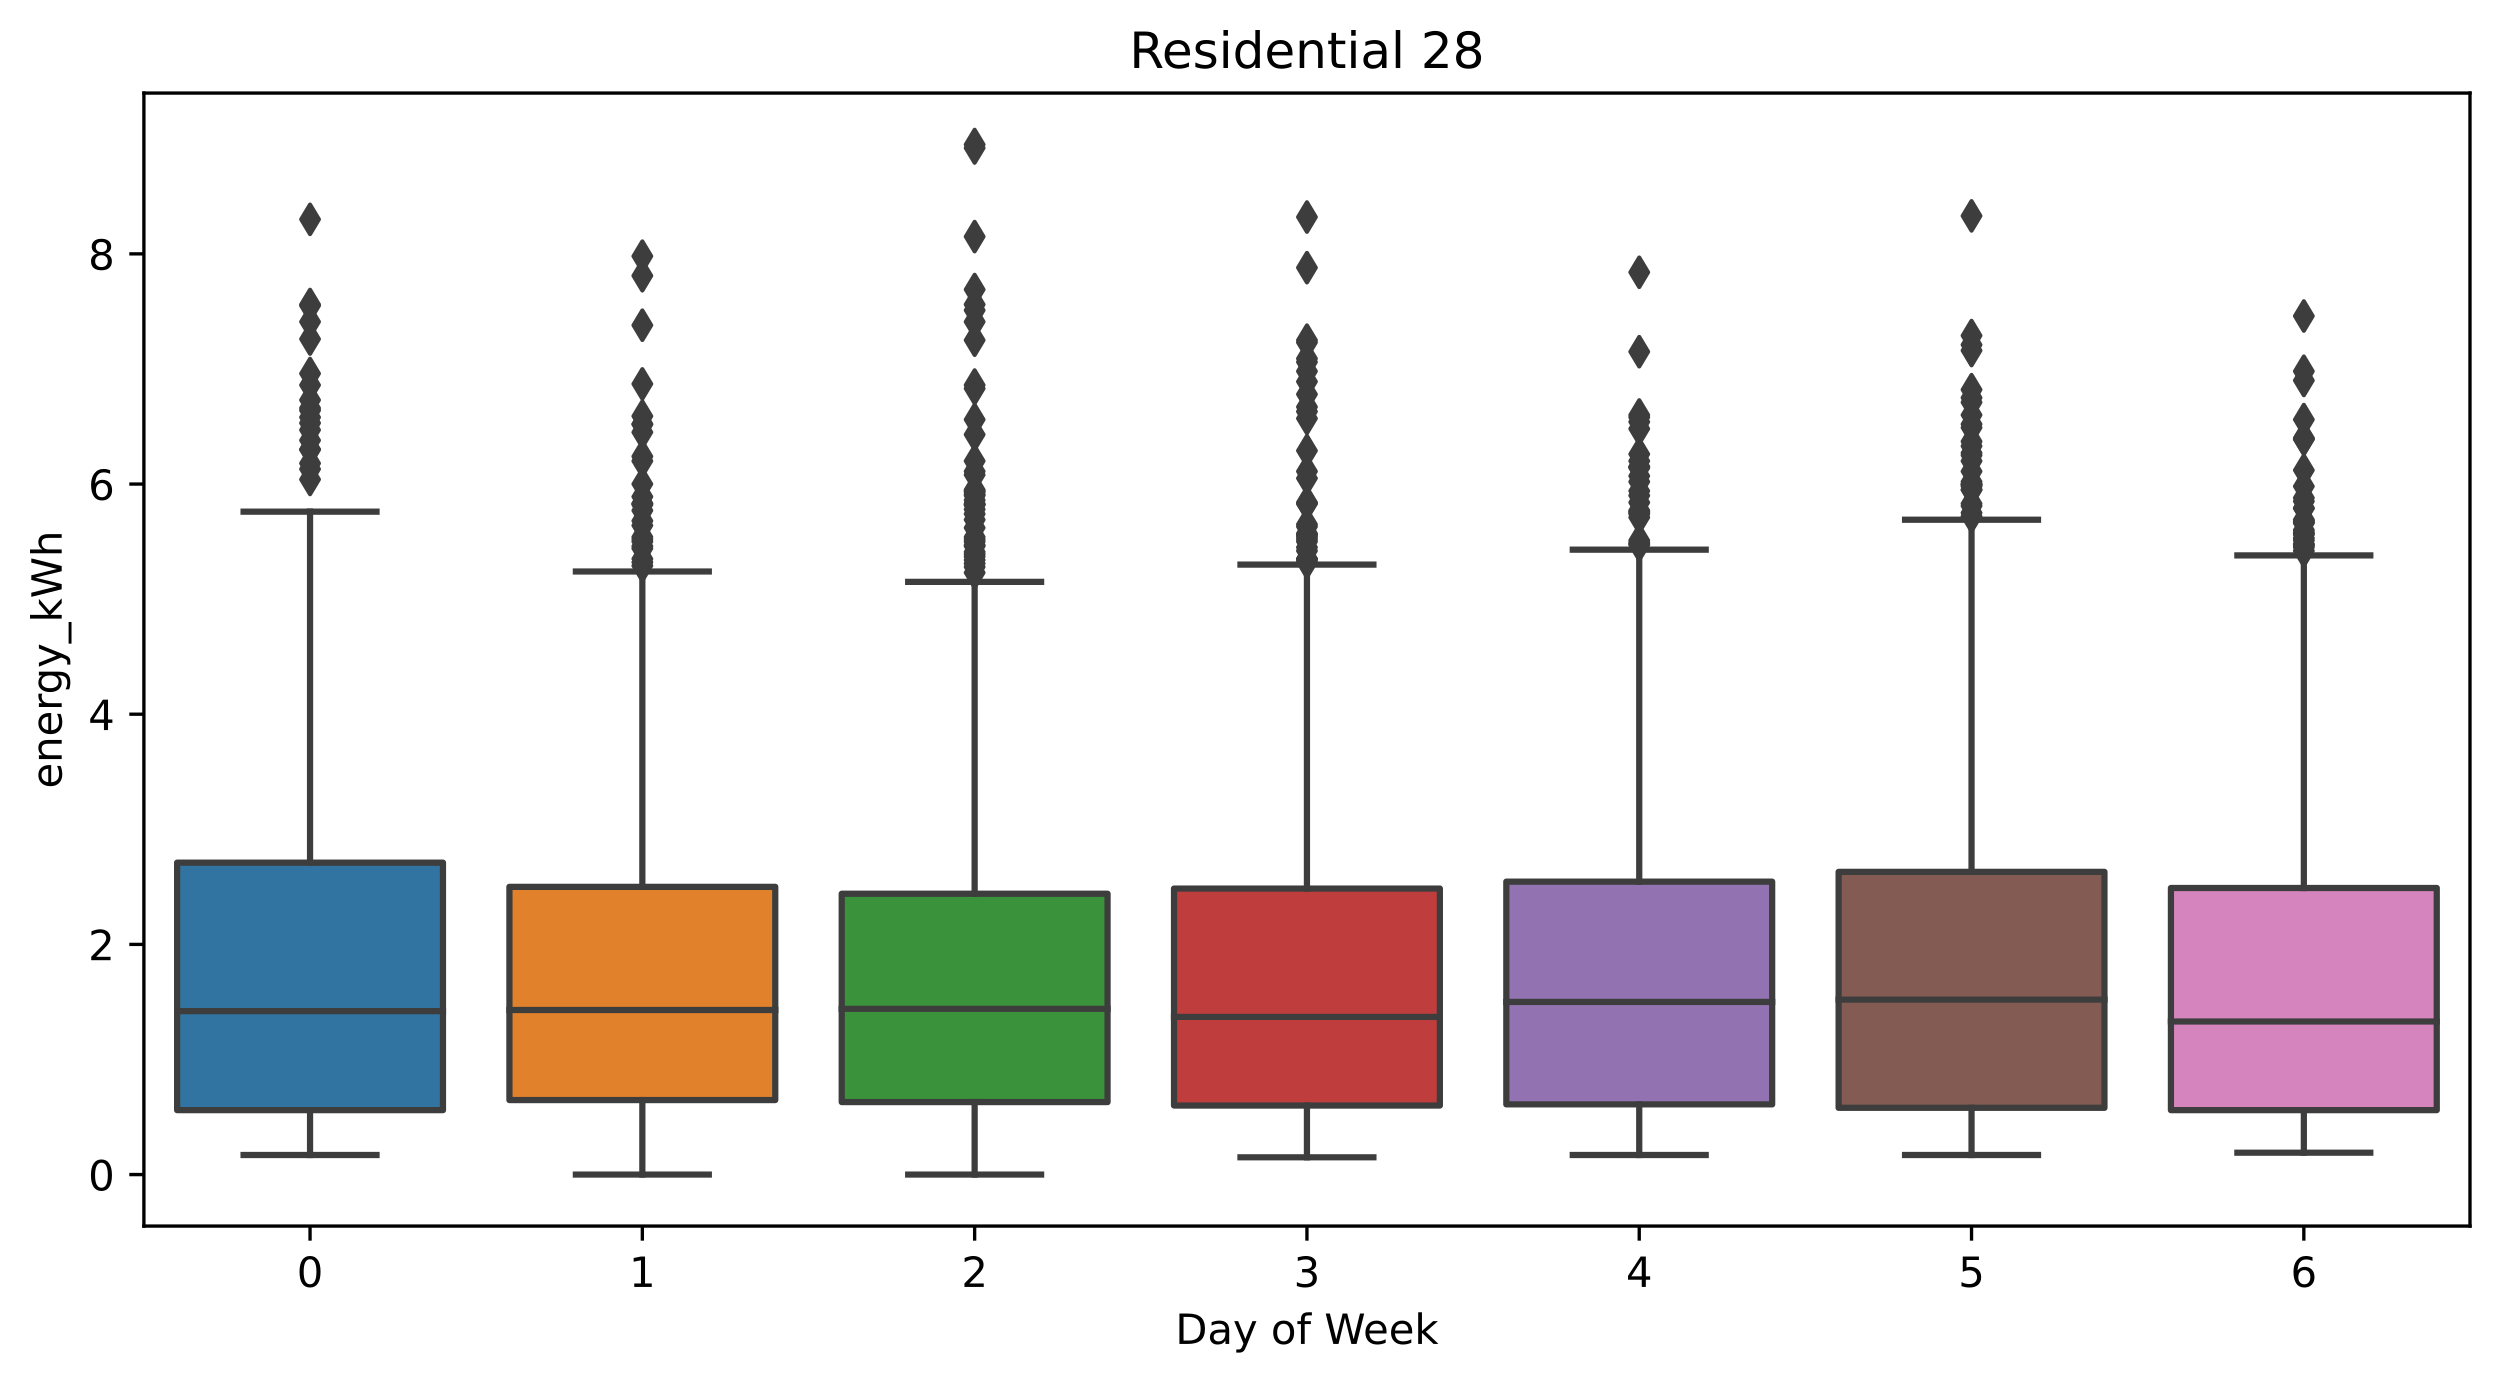 <?xml version="1.0" encoding="utf-8" standalone="no"?>
<!DOCTYPE svg PUBLIC "-//W3C//DTD SVG 1.1//EN"
  "http://www.w3.org/Graphics/SVG/1.1/DTD/svg11.dtd">
<!-- Created with matplotlib (https://matplotlib.org/) -->
<svg height="331.674pt" version="1.1" viewBox="0 0 599.719 331.674" width="599.719pt" xmlns="http://www.w3.org/2000/svg" xmlns:xlink="http://www.w3.org/1999/xlink">
 <defs>
  <style type="text/css">*{stroke-linecap:butt;stroke-linejoin:round;}</style>
 </defs>
 <g id="figure_1">
  <g id="patch_1">
   <path d="M 0 331.674 
L 599.719 331.674 
L 599.719 0 
L 0 0 
z
" style="fill:#ffffff;"/>
  </g>
  <g id="axes_1">
   <g id="patch_2">
    <path d="M 34.519 294.118 
L 592.519 294.118 
L 592.519 22.318 
L 34.519 22.318 
z
" style="fill:#ffffff;"/>
   </g>
   <g id="patch_3">
    <path clip-path="url(#pb5946a6a99)" d="M 42.49 266.303 
L 106.262 266.303 
L 106.262 206.946 
L 42.49 206.946 
L 42.49 266.303 
z
" style="fill:#3274a1;stroke:#3d3d3d;stroke-linejoin:miter;stroke-width:1.5;"/>
   </g>
   <g id="patch_4">
    <path clip-path="url(#pb5946a6a99)" d="M 122.204 263.887 
L 185.976 263.887 
L 185.976 212.744 
L 122.204 212.744 
L 122.204 263.887 
z
" style="fill:#e1812c;stroke:#3d3d3d;stroke-linejoin:miter;stroke-width:1.5;"/>
   </g>
   <g id="patch_5">
    <path clip-path="url(#pb5946a6a99)" d="M 201.919 264.371 
L 265.69 264.371 
L 265.69 214.4 
L 201.919 214.4 
L 201.919 264.371 
z
" style="fill:#3a923a;stroke:#3d3d3d;stroke-linejoin:miter;stroke-width:1.5;"/>
   </g>
   <g id="patch_6">
    <path clip-path="url(#pb5946a6a99)" d="M 281.633 265.199 
L 345.404 265.199 
L 345.404 213.158 
L 281.633 213.158 
L 281.633 265.199 
z
" style="fill:#c03d3e;stroke:#3d3d3d;stroke-linejoin:miter;stroke-width:1.5;"/>
   </g>
   <g id="patch_7">
    <path clip-path="url(#pb5946a6a99)" d="M 361.347 264.923 
L 425.119 264.923 
L 425.119 211.501 
L 361.347 211.501 
L 361.347 264.923 
z
" style="fill:#9372b2;stroke:#3d3d3d;stroke-linejoin:miter;stroke-width:1.5;"/>
   </g>
   <g id="patch_8">
    <path clip-path="url(#pb5946a6a99)" d="M 441.062 265.751 
L 504.833 265.751 
L 504.833 209.155 
L 441.062 209.155 
L 441.062 265.751 
z
" style="fill:#845b53;stroke:#3d3d3d;stroke-linejoin:miter;stroke-width:1.5;"/>
   </g>
   <g id="patch_9">
    <path clip-path="url(#pb5946a6a99)" d="M 520.776 266.303 
L 584.547 266.303 
L 584.547 213.02 
L 520.776 213.02 
L 520.776 266.303 
z
" style="fill:#d684bd;stroke:#3d3d3d;stroke-linejoin:miter;stroke-width:1.5;"/>
   </g>
   <g id="matplotlib.axis_1">
    <g id="xtick_1">
     <g id="line2d_1">
      <defs>
       <path d="M 0 0 
L 0 3.5 
" id="mb34320cb70" style="stroke:#000000;stroke-width:0.8;"/>
      </defs>
      <g>
       <use style="stroke:#000000;stroke-width:0.8;" x="74.376" xlink:href="#mb34320cb70" y="294.118"/>
      </g>
     </g>
     <g id="text_1">
      <!-- 0 -->
      <g transform="translate(71.195 308.717)scale(0.1 -0.1)">
       <defs>
        <path d="M 31.781 66.406 
Q 24.172 66.406 20.328 58.906 
Q 16.5 51.422 16.5 36.375 
Q 16.5 21.391 20.328 13.891 
Q 24.172 6.391 31.781 6.391 
Q 39.453 6.391 43.281 13.891 
Q 47.125 21.391 47.125 36.375 
Q 47.125 51.422 43.281 58.906 
Q 39.453 66.406 31.781 66.406 
z
M 31.781 74.219 
Q 44.047 74.219 50.516 64.516 
Q 56.984 54.828 56.984 36.375 
Q 56.984 17.969 50.516 8.266 
Q 44.047 -1.422 31.781 -1.422 
Q 19.531 -1.422 13.062 8.266 
Q 6.594 17.969 6.594 36.375 
Q 6.594 54.828 13.062 64.516 
Q 19.531 74.219 31.781 74.219 
z
" id="DejaVuSans-48"/>
       </defs>
       <use xlink:href="#DejaVuSans-48"/>
      </g>
     </g>
    </g>
    <g id="xtick_2">
     <g id="line2d_2">
      <g>
       <use style="stroke:#000000;stroke-width:0.8;" x="154.09" xlink:href="#mb34320cb70" y="294.118"/>
      </g>
     </g>
     <g id="text_2">
      <!-- 1 -->
      <g transform="translate(150.909 308.717)scale(0.1 -0.1)">
       <defs>
        <path d="M 12.406 8.297 
L 28.516 8.297 
L 28.516 63.922 
L 10.984 60.406 
L 10.984 69.391 
L 28.422 72.906 
L 38.281 72.906 
L 38.281 8.297 
L 54.391 8.297 
L 54.391 0 
L 12.406 0 
z
" id="DejaVuSans-49"/>
       </defs>
       <use xlink:href="#DejaVuSans-49"/>
      </g>
     </g>
    </g>
    <g id="xtick_3">
     <g id="line2d_3">
      <g>
       <use style="stroke:#000000;stroke-width:0.8;" x="233.804" xlink:href="#mb34320cb70" y="294.118"/>
      </g>
     </g>
     <g id="text_3">
      <!-- 2 -->
      <g transform="translate(230.623 308.717)scale(0.1 -0.1)">
       <defs>
        <path d="M 19.188 8.297 
L 53.609 8.297 
L 53.609 0 
L 7.328 0 
L 7.328 8.297 
Q 12.938 14.109 22.625 23.891 
Q 32.328 33.688 34.812 36.531 
Q 39.547 41.844 41.422 45.531 
Q 43.312 49.219 43.312 52.781 
Q 43.312 58.594 39.234 62.25 
Q 35.156 65.922 28.609 65.922 
Q 23.969 65.922 18.812 64.312 
Q 13.672 62.703 7.812 59.422 
L 7.812 69.391 
Q 13.766 71.781 18.938 73 
Q 24.125 74.219 28.422 74.219 
Q 39.75 74.219 46.484 68.547 
Q 53.219 62.891 53.219 53.422 
Q 53.219 48.922 51.531 44.891 
Q 49.859 40.875 45.406 35.406 
Q 44.188 33.984 37.641 27.219 
Q 31.109 20.453 19.188 8.297 
z
" id="DejaVuSans-50"/>
       </defs>
       <use xlink:href="#DejaVuSans-50"/>
      </g>
     </g>
    </g>
    <g id="xtick_4">
     <g id="line2d_4">
      <g>
       <use style="stroke:#000000;stroke-width:0.8;" x="313.519" xlink:href="#mb34320cb70" y="294.118"/>
      </g>
     </g>
     <g id="text_4">
      <!-- 3 -->
      <g transform="translate(310.337 308.717)scale(0.1 -0.1)">
       <defs>
        <path d="M 40.578 39.312 
Q 47.656 37.797 51.625 33 
Q 55.609 28.219 55.609 21.188 
Q 55.609 10.406 48.188 4.484 
Q 40.766 -1.422 27.094 -1.422 
Q 22.516 -1.422 17.656 -0.516 
Q 12.797 0.391 7.625 2.203 
L 7.625 11.719 
Q 11.719 9.328 16.594 8.109 
Q 21.484 6.891 26.812 6.891 
Q 36.078 6.891 40.938 10.547 
Q 45.797 14.203 45.797 21.188 
Q 45.797 27.641 41.281 31.266 
Q 36.766 34.906 28.719 34.906 
L 20.219 34.906 
L 20.219 43.016 
L 29.109 43.016 
Q 36.375 43.016 40.234 45.922 
Q 44.094 48.828 44.094 54.297 
Q 44.094 59.906 40.109 62.906 
Q 36.141 65.922 28.719 65.922 
Q 24.656 65.922 20.016 65.031 
Q 15.375 64.156 9.812 62.312 
L 9.812 71.094 
Q 15.438 72.656 20.344 73.438 
Q 25.25 74.219 29.594 74.219 
Q 40.828 74.219 47.359 69.109 
Q 53.906 64.016 53.906 55.328 
Q 53.906 49.266 50.438 45.094 
Q 46.969 40.922 40.578 39.312 
z
" id="DejaVuSans-51"/>
       </defs>
       <use xlink:href="#DejaVuSans-51"/>
      </g>
     </g>
    </g>
    <g id="xtick_5">
     <g id="line2d_5">
      <g>
       <use style="stroke:#000000;stroke-width:0.8;" x="393.233" xlink:href="#mb34320cb70" y="294.118"/>
      </g>
     </g>
     <g id="text_5">
      <!-- 4 -->
      <g transform="translate(390.052 308.717)scale(0.1 -0.1)">
       <defs>
        <path d="M 37.797 64.312 
L 12.891 25.391 
L 37.797 25.391 
z
M 35.203 72.906 
L 47.609 72.906 
L 47.609 25.391 
L 58.016 25.391 
L 58.016 17.188 
L 47.609 17.188 
L 47.609 0 
L 37.797 0 
L 37.797 17.188 
L 4.891 17.188 
L 4.891 26.703 
z
" id="DejaVuSans-52"/>
       </defs>
       <use xlink:href="#DejaVuSans-52"/>
      </g>
     </g>
    </g>
    <g id="xtick_6">
     <g id="line2d_6">
      <g>
       <use style="stroke:#000000;stroke-width:0.8;" x="472.947" xlink:href="#mb34320cb70" y="294.118"/>
      </g>
     </g>
     <g id="text_6">
      <!-- 5 -->
      <g transform="translate(469.766 308.717)scale(0.1 -0.1)">
       <defs>
        <path d="M 10.797 72.906 
L 49.516 72.906 
L 49.516 64.594 
L 19.828 64.594 
L 19.828 46.734 
Q 21.969 47.469 24.109 47.828 
Q 26.266 48.188 28.422 48.188 
Q 40.625 48.188 47.75 41.5 
Q 54.891 34.812 54.891 23.391 
Q 54.891 11.625 47.562 5.094 
Q 40.234 -1.422 26.906 -1.422 
Q 22.312 -1.422 17.547 -0.641 
Q 12.797 0.141 7.719 1.703 
L 7.719 11.625 
Q 12.109 9.234 16.797 8.062 
Q 21.484 6.891 26.703 6.891 
Q 35.156 6.891 40.078 11.328 
Q 45.016 15.766 45.016 23.391 
Q 45.016 31 40.078 35.438 
Q 35.156 39.891 26.703 39.891 
Q 22.75 39.891 18.812 39.016 
Q 14.891 38.141 10.797 36.281 
z
" id="DejaVuSans-53"/>
       </defs>
       <use xlink:href="#DejaVuSans-53"/>
      </g>
     </g>
    </g>
    <g id="xtick_7">
     <g id="line2d_7">
      <g>
       <use style="stroke:#000000;stroke-width:0.8;" x="552.662" xlink:href="#mb34320cb70" y="294.118"/>
      </g>
     </g>
     <g id="text_7">
      <!-- 6 -->
      <g transform="translate(549.48 308.717)scale(0.1 -0.1)">
       <defs>
        <path d="M 33.016 40.375 
Q 26.375 40.375 22.484 35.828 
Q 18.609 31.297 18.609 23.391 
Q 18.609 15.531 22.484 10.953 
Q 26.375 6.391 33.016 6.391 
Q 39.656 6.391 43.531 10.953 
Q 47.406 15.531 47.406 23.391 
Q 47.406 31.297 43.531 35.828 
Q 39.656 40.375 33.016 40.375 
z
M 52.594 71.297 
L 52.594 62.312 
Q 48.875 64.062 45.094 64.984 
Q 41.312 65.922 37.594 65.922 
Q 27.828 65.922 22.672 59.328 
Q 17.531 52.734 16.797 39.406 
Q 19.672 43.656 24.016 45.922 
Q 28.375 48.188 33.594 48.188 
Q 44.578 48.188 50.953 41.516 
Q 57.328 34.859 57.328 23.391 
Q 57.328 12.156 50.688 5.359 
Q 44.047 -1.422 33.016 -1.422 
Q 20.359 -1.422 13.672 8.266 
Q 6.984 17.969 6.984 36.375 
Q 6.984 53.656 15.188 63.938 
Q 23.391 74.219 37.203 74.219 
Q 40.922 74.219 44.703 73.484 
Q 48.484 72.75 52.594 71.297 
z
" id="DejaVuSans-54"/>
       </defs>
       <use xlink:href="#DejaVuSans-54"/>
      </g>
     </g>
    </g>
    <g id="text_8">
     <!-- Day of Week -->
     <g transform="translate(281.949 322.395)scale(0.1 -0.1)">
      <defs>
       <path d="M 19.672 64.797 
L 19.672 8.109 
L 31.594 8.109 
Q 46.688 8.109 53.688 14.938 
Q 60.688 21.781 60.688 36.531 
Q 60.688 51.172 53.688 57.984 
Q 46.688 64.797 31.594 64.797 
z
M 9.812 72.906 
L 30.078 72.906 
Q 51.266 72.906 61.172 64.094 
Q 71.094 55.281 71.094 36.531 
Q 71.094 17.672 61.125 8.828 
Q 51.172 0 30.078 0 
L 9.812 0 
z
" id="DejaVuSans-68"/>
       <path d="M 34.281 27.484 
Q 23.391 27.484 19.188 25 
Q 14.984 22.516 14.984 16.5 
Q 14.984 11.719 18.141 8.906 
Q 21.297 6.109 26.703 6.109 
Q 34.188 6.109 38.703 11.406 
Q 43.219 16.703 43.219 25.484 
L 43.219 27.484 
z
M 52.203 31.203 
L 52.203 0 
L 43.219 0 
L 43.219 8.297 
Q 40.141 3.328 35.547 0.953 
Q 30.953 -1.422 24.312 -1.422 
Q 15.922 -1.422 10.953 3.297 
Q 6 8.016 6 15.922 
Q 6 25.141 12.172 29.828 
Q 18.359 34.516 30.609 34.516 
L 43.219 34.516 
L 43.219 35.406 
Q 43.219 41.609 39.141 45 
Q 35.062 48.391 27.688 48.391 
Q 23 48.391 18.547 47.266 
Q 14.109 46.141 10.016 43.891 
L 10.016 52.203 
Q 14.938 54.109 19.578 55.047 
Q 24.219 56 28.609 56 
Q 40.484 56 46.344 49.844 
Q 52.203 43.703 52.203 31.203 
z
" id="DejaVuSans-97"/>
       <path d="M 32.172 -5.078 
Q 28.375 -14.844 24.75 -17.812 
Q 21.141 -20.797 15.094 -20.797 
L 7.906 -20.797 
L 7.906 -13.281 
L 13.188 -13.281 
Q 16.891 -13.281 18.938 -11.516 
Q 21 -9.766 23.484 -3.219 
L 25.094 0.875 
L 2.984 54.688 
L 12.5 54.688 
L 29.594 11.922 
L 46.688 54.688 
L 56.203 54.688 
z
" id="DejaVuSans-121"/>
       <path id="DejaVuSans-32"/>
       <path d="M 30.609 48.391 
Q 23.391 48.391 19.188 42.75 
Q 14.984 37.109 14.984 27.297 
Q 14.984 17.484 19.156 11.844 
Q 23.344 6.203 30.609 6.203 
Q 37.797 6.203 41.984 11.859 
Q 46.188 17.531 46.188 27.297 
Q 46.188 37.016 41.984 42.703 
Q 37.797 48.391 30.609 48.391 
z
M 30.609 56 
Q 42.328 56 49.016 48.375 
Q 55.719 40.766 55.719 27.297 
Q 55.719 13.875 49.016 6.219 
Q 42.328 -1.422 30.609 -1.422 
Q 18.844 -1.422 12.172 6.219 
Q 5.516 13.875 5.516 27.297 
Q 5.516 40.766 12.172 48.375 
Q 18.844 56 30.609 56 
z
" id="DejaVuSans-111"/>
       <path d="M 37.109 75.984 
L 37.109 68.5 
L 28.516 68.5 
Q 23.688 68.5 21.797 66.547 
Q 19.922 64.594 19.922 59.516 
L 19.922 54.688 
L 34.719 54.688 
L 34.719 47.703 
L 19.922 47.703 
L 19.922 0 
L 10.891 0 
L 10.891 47.703 
L 2.297 47.703 
L 2.297 54.688 
L 10.891 54.688 
L 10.891 58.5 
Q 10.891 67.625 15.141 71.797 
Q 19.391 75.984 28.609 75.984 
z
" id="DejaVuSans-102"/>
       <path d="M 3.328 72.906 
L 13.281 72.906 
L 28.609 11.281 
L 43.891 72.906 
L 54.984 72.906 
L 70.312 11.281 
L 85.594 72.906 
L 95.609 72.906 
L 77.297 0 
L 64.891 0 
L 49.516 63.281 
L 33.984 0 
L 21.578 0 
z
" id="DejaVuSans-87"/>
       <path d="M 56.203 29.594 
L 56.203 25.203 
L 14.891 25.203 
Q 15.484 15.922 20.484 11.062 
Q 25.484 6.203 34.422 6.203 
Q 39.594 6.203 44.453 7.469 
Q 49.312 8.734 54.109 11.281 
L 54.109 2.781 
Q 49.266 0.734 44.188 -0.344 
Q 39.109 -1.422 33.891 -1.422 
Q 20.797 -1.422 13.156 6.188 
Q 5.516 13.812 5.516 26.812 
Q 5.516 40.234 12.766 48.109 
Q 20.016 56 32.328 56 
Q 43.359 56 49.781 48.891 
Q 56.203 41.797 56.203 29.594 
z
M 47.219 32.234 
Q 47.125 39.594 43.094 43.984 
Q 39.062 48.391 32.422 48.391 
Q 24.906 48.391 20.391 44.141 
Q 15.875 39.891 15.188 32.172 
z
" id="DejaVuSans-101"/>
       <path d="M 9.078 75.984 
L 18.109 75.984 
L 18.109 31.109 
L 44.922 54.688 
L 56.391 54.688 
L 27.391 29.109 
L 57.625 0 
L 45.906 0 
L 18.109 26.703 
L 18.109 0 
L 9.078 0 
z
" id="DejaVuSans-107"/>
      </defs>
      <use xlink:href="#DejaVuSans-68"/>
      <use x="77.002" xlink:href="#DejaVuSans-97"/>
      <use x="138.281" xlink:href="#DejaVuSans-121"/>
      <use x="197.461" xlink:href="#DejaVuSans-32"/>
      <use x="229.248" xlink:href="#DejaVuSans-111"/>
      <use x="290.43" xlink:href="#DejaVuSans-102"/>
      <use x="325.635" xlink:href="#DejaVuSans-32"/>
      <use x="357.422" xlink:href="#DejaVuSans-87"/>
      <use x="450.424" xlink:href="#DejaVuSans-101"/>
      <use x="511.947" xlink:href="#DejaVuSans-101"/>
      <use x="573.471" xlink:href="#DejaVuSans-107"/>
     </g>
    </g>
   </g>
   <g id="matplotlib.axis_2">
    <g id="ytick_1">
     <g id="line2d_8">
      <defs>
       <path d="M 0 0 
L -3.5 0 
" id="m2fcbd19384" style="stroke:#000000;stroke-width:0.8;"/>
      </defs>
      <g>
       <use style="stroke:#000000;stroke-width:0.8;" x="34.519" xlink:href="#m2fcbd19384" y="281.764"/>
      </g>
     </g>
     <g id="text_9">
      <!-- 0 -->
      <g transform="translate(21.156 285.563)scale(0.1 -0.1)">
       <use xlink:href="#DejaVuSans-48"/>
      </g>
     </g>
    </g>
    <g id="ytick_2">
     <g id="line2d_9">
      <g>
       <use style="stroke:#000000;stroke-width:0.8;" x="34.519" xlink:href="#m2fcbd19384" y="226.548"/>
      </g>
     </g>
     <g id="text_10">
      <!-- 2 -->
      <g transform="translate(21.156 230.347)scale(0.1 -0.1)">
       <use xlink:href="#DejaVuSans-50"/>
      </g>
     </g>
    </g>
    <g id="ytick_3">
     <g id="line2d_10">
      <g>
       <use style="stroke:#000000;stroke-width:0.8;" x="34.519" xlink:href="#m2fcbd19384" y="171.332"/>
      </g>
     </g>
     <g id="text_11">
      <!-- 4 -->
      <g transform="translate(21.156 175.131)scale(0.1 -0.1)">
       <use xlink:href="#DejaVuSans-52"/>
      </g>
     </g>
    </g>
    <g id="ytick_4">
     <g id="line2d_11">
      <g>
       <use style="stroke:#000000;stroke-width:0.8;" x="34.519" xlink:href="#m2fcbd19384" y="116.116"/>
      </g>
     </g>
     <g id="text_12">
      <!-- 6 -->
      <g transform="translate(21.156 119.915)scale(0.1 -0.1)">
       <use xlink:href="#DejaVuSans-54"/>
      </g>
     </g>
    </g>
    <g id="ytick_5">
     <g id="line2d_12">
      <g>
       <use style="stroke:#000000;stroke-width:0.8;" x="34.519" xlink:href="#m2fcbd19384" y="60.9"/>
      </g>
     </g>
     <g id="text_13">
      <!-- 8 -->
      <g transform="translate(21.156 64.699)scale(0.1 -0.1)">
       <defs>
        <path d="M 31.781 34.625 
Q 24.75 34.625 20.719 30.859 
Q 16.703 27.094 16.703 20.516 
Q 16.703 13.922 20.719 10.156 
Q 24.75 6.391 31.781 6.391 
Q 38.812 6.391 42.859 10.172 
Q 46.922 13.969 46.922 20.516 
Q 46.922 27.094 42.891 30.859 
Q 38.875 34.625 31.781 34.625 
z
M 21.922 38.812 
Q 15.578 40.375 12.031 44.719 
Q 8.5 49.078 8.5 55.328 
Q 8.5 64.062 14.719 69.141 
Q 20.953 74.219 31.781 74.219 
Q 42.672 74.219 48.875 69.141 
Q 55.078 64.062 55.078 55.328 
Q 55.078 49.078 51.531 44.719 
Q 48 40.375 41.703 38.812 
Q 48.828 37.156 52.797 32.312 
Q 56.781 27.484 56.781 20.516 
Q 56.781 9.906 50.312 4.234 
Q 43.844 -1.422 31.781 -1.422 
Q 19.734 -1.422 13.25 4.234 
Q 6.781 9.906 6.781 20.516 
Q 6.781 27.484 10.781 32.312 
Q 14.797 37.156 21.922 38.812 
z
M 18.312 54.391 
Q 18.312 48.734 21.844 45.562 
Q 25.391 42.391 31.781 42.391 
Q 38.141 42.391 41.719 45.562 
Q 45.312 48.734 45.312 54.391 
Q 45.312 60.062 41.719 63.234 
Q 38.141 66.406 31.781 66.406 
Q 25.391 66.406 21.844 63.234 
Q 18.312 60.062 18.312 54.391 
z
" id="DejaVuSans-56"/>
       </defs>
       <use xlink:href="#DejaVuSans-56"/>
      </g>
     </g>
    </g>
    <g id="text_14">
     <!-- energy_kWh -->
     <g transform="translate(14.798 189.149)rotate(-90)scale(0.1 -0.1)">
      <defs>
       <path d="M 54.891 33.016 
L 54.891 0 
L 45.906 0 
L 45.906 32.719 
Q 45.906 40.484 42.875 44.328 
Q 39.844 48.188 33.797 48.188 
Q 26.516 48.188 22.312 43.547 
Q 18.109 38.922 18.109 30.906 
L 18.109 0 
L 9.078 0 
L 9.078 54.688 
L 18.109 54.688 
L 18.109 46.188 
Q 21.344 51.125 25.703 53.562 
Q 30.078 56 35.797 56 
Q 45.219 56 50.047 50.172 
Q 54.891 44.344 54.891 33.016 
z
" id="DejaVuSans-110"/>
       <path d="M 41.109 46.297 
Q 39.594 47.172 37.812 47.578 
Q 36.031 48 33.891 48 
Q 26.266 48 22.188 43.047 
Q 18.109 38.094 18.109 28.812 
L 18.109 0 
L 9.078 0 
L 9.078 54.688 
L 18.109 54.688 
L 18.109 46.188 
Q 20.953 51.172 25.484 53.578 
Q 30.031 56 36.531 56 
Q 37.453 56 38.578 55.875 
Q 39.703 55.766 41.062 55.516 
z
" id="DejaVuSans-114"/>
       <path d="M 45.406 27.984 
Q 45.406 37.75 41.375 43.109 
Q 37.359 48.484 30.078 48.484 
Q 22.859 48.484 18.828 43.109 
Q 14.797 37.75 14.797 27.984 
Q 14.797 18.266 18.828 12.891 
Q 22.859 7.516 30.078 7.516 
Q 37.359 7.516 41.375 12.891 
Q 45.406 18.266 45.406 27.984 
z
M 54.391 6.781 
Q 54.391 -7.172 48.188 -13.984 
Q 42 -20.797 29.203 -20.797 
Q 24.469 -20.797 20.266 -20.094 
Q 16.062 -19.391 12.109 -17.922 
L 12.109 -9.188 
Q 16.062 -11.328 19.922 -12.344 
Q 23.781 -13.375 27.781 -13.375 
Q 36.625 -13.375 41.016 -8.766 
Q 45.406 -4.156 45.406 5.172 
L 45.406 9.625 
Q 42.625 4.781 38.281 2.391 
Q 33.938 0 27.875 0 
Q 17.828 0 11.672 7.656 
Q 5.516 15.328 5.516 27.984 
Q 5.516 40.672 11.672 48.328 
Q 17.828 56 27.875 56 
Q 33.938 56 38.281 53.609 
Q 42.625 51.219 45.406 46.391 
L 45.406 54.688 
L 54.391 54.688 
z
" id="DejaVuSans-103"/>
       <path d="M 50.984 -16.609 
L 50.984 -23.578 
L -0.984 -23.578 
L -0.984 -16.609 
z
" id="DejaVuSans-95"/>
       <path d="M 54.891 33.016 
L 54.891 0 
L 45.906 0 
L 45.906 32.719 
Q 45.906 40.484 42.875 44.328 
Q 39.844 48.188 33.797 48.188 
Q 26.516 48.188 22.312 43.547 
Q 18.109 38.922 18.109 30.906 
L 18.109 0 
L 9.078 0 
L 9.078 75.984 
L 18.109 75.984 
L 18.109 46.188 
Q 21.344 51.125 25.703 53.562 
Q 30.078 56 35.797 56 
Q 45.219 56 50.047 50.172 
Q 54.891 44.344 54.891 33.016 
z
" id="DejaVuSans-104"/>
      </defs>
      <use xlink:href="#DejaVuSans-101"/>
      <use x="61.523" xlink:href="#DejaVuSans-110"/>
      <use x="124.902" xlink:href="#DejaVuSans-101"/>
      <use x="186.426" xlink:href="#DejaVuSans-114"/>
      <use x="225.789" xlink:href="#DejaVuSans-103"/>
      <use x="289.266" xlink:href="#DejaVuSans-121"/>
      <use x="348.445" xlink:href="#DejaVuSans-95"/>
      <use x="398.445" xlink:href="#DejaVuSans-107"/>
      <use x="456.355" xlink:href="#DejaVuSans-87"/>
      <use x="555.232" xlink:href="#DejaVuSans-104"/>
     </g>
    </g>
   </g>
   <g id="line2d_13">
    <path clip-path="url(#pb5946a6a99)" d="M 74.376 266.303 
L 74.376 277.07 
" style="fill:none;stroke:#3d3d3d;stroke-linecap:square;stroke-width:1.5;"/>
   </g>
   <g id="line2d_14">
    <path clip-path="url(#pb5946a6a99)" d="M 74.376 206.946 
L 74.376 122.742 
" style="fill:none;stroke:#3d3d3d;stroke-linecap:square;stroke-width:1.5;"/>
   </g>
   <g id="line2d_15">
    <path clip-path="url(#pb5946a6a99)" d="M 58.433 277.07 
L 90.319 277.07 
" style="fill:none;stroke:#3d3d3d;stroke-linecap:square;stroke-width:1.5;"/>
   </g>
   <g id="line2d_16">
    <path clip-path="url(#pb5946a6a99)" d="M 58.433 122.742 
L 90.319 122.742 
" style="fill:none;stroke:#3d3d3d;stroke-linecap:square;stroke-width:1.5;"/>
   </g>
   <g id="line2d_17">
    <defs>
     <path d="M 0 3.536 
L 2.121 0 
L 0 -3.536 
L -2.121 0 
z
" id="mf7bde8d7ab" style="stroke:#3d3d3d;stroke-linejoin:miter;"/>
    </defs>
    <g clip-path="url(#pb5946a6a99)">
     <use style="fill:#3d3d3d;stroke:#3d3d3d;stroke-linejoin:miter;" x="74.376" xlink:href="#mf7bde8d7ab" y="103.14"/>
     <use style="fill:#3d3d3d;stroke:#3d3d3d;stroke-linejoin:miter;" x="74.376" xlink:href="#mf7bde8d7ab" y="73.324"/>
     <use style="fill:#3d3d3d;stroke:#3d3d3d;stroke-linejoin:miter;" x="74.376" xlink:href="#mf7bde8d7ab" y="52.618"/>
     <use style="fill:#3d3d3d;stroke:#3d3d3d;stroke-linejoin:miter;" x="74.376" xlink:href="#mf7bde8d7ab" y="81.33"/>
     <use style="fill:#3d3d3d;stroke:#3d3d3d;stroke-linejoin:miter;" x="74.376" xlink:href="#mf7bde8d7ab" y="112.527"/>
     <use style="fill:#3d3d3d;stroke:#3d3d3d;stroke-linejoin:miter;" x="74.376" xlink:href="#mf7bde8d7ab" y="105.625"/>
     <use style="fill:#3d3d3d;stroke:#3d3d3d;stroke-linejoin:miter;" x="74.376" xlink:href="#mf7bde8d7ab" y="73.048"/>
     <use style="fill:#3d3d3d;stroke:#3d3d3d;stroke-linejoin:miter;" x="74.376" xlink:href="#mf7bde8d7ab" y="98.447"/>
     <use style="fill:#3d3d3d;stroke:#3d3d3d;stroke-linejoin:miter;" x="74.376" xlink:href="#mf7bde8d7ab" y="97.895"/>
     <use style="fill:#3d3d3d;stroke:#3d3d3d;stroke-linejoin:miter;" x="74.376" xlink:href="#mf7bde8d7ab" y="107.834"/>
     <use style="fill:#3d3d3d;stroke:#3d3d3d;stroke-linejoin:miter;" x="74.376" xlink:href="#mf7bde8d7ab" y="111.147"/>
     <use style="fill:#3d3d3d;stroke:#3d3d3d;stroke-linejoin:miter;" x="74.376" xlink:href="#mf7bde8d7ab" y="100.103"/>
     <use style="fill:#3d3d3d;stroke:#3d3d3d;stroke-linejoin:miter;" x="74.376" xlink:href="#mf7bde8d7ab" y="95.962"/>
     <use style="fill:#3d3d3d;stroke:#3d3d3d;stroke-linejoin:miter;" x="74.376" xlink:href="#mf7bde8d7ab" y="101.484"/>
     <use style="fill:#3d3d3d;stroke:#3d3d3d;stroke-linejoin:miter;" x="74.376" xlink:href="#mf7bde8d7ab" y="89.612"/>
     <use style="fill:#3d3d3d;stroke:#3d3d3d;stroke-linejoin:miter;" x="74.376" xlink:href="#mf7bde8d7ab" y="92.373"/>
     <use style="fill:#3d3d3d;stroke:#3d3d3d;stroke-linejoin:miter;" x="74.376" xlink:href="#mf7bde8d7ab" y="77.189"/>
     <use style="fill:#3d3d3d;stroke:#3d3d3d;stroke-linejoin:miter;" x="74.376" xlink:href="#mf7bde8d7ab" y="107.834"/>
     <use style="fill:#3d3d3d;stroke:#3d3d3d;stroke-linejoin:miter;" x="74.376" xlink:href="#mf7bde8d7ab" y="115.012"/>
    </g>
   </g>
   <g id="line2d_18">
    <path clip-path="url(#pb5946a6a99)" d="M 154.09 263.887 
L 154.09 281.764 
" style="fill:none;stroke:#3d3d3d;stroke-linecap:square;stroke-width:1.5;"/>
   </g>
   <g id="line2d_19">
    <path clip-path="url(#pb5946a6a99)" d="M 154.09 212.744 
L 154.09 137.098 
" style="fill:none;stroke:#3d3d3d;stroke-linecap:square;stroke-width:1.5;"/>
   </g>
   <g id="line2d_20">
    <path clip-path="url(#pb5946a6a99)" d="M 138.147 281.764 
L 170.033 281.764 
" style="fill:none;stroke:#3d3d3d;stroke-linecap:square;stroke-width:1.5;"/>
   </g>
   <g id="line2d_21">
    <path clip-path="url(#pb5946a6a99)" d="M 138.147 137.098 
L 170.033 137.098 
" style="fill:none;stroke:#3d3d3d;stroke-linecap:square;stroke-width:1.5;"/>
   </g>
   <g id="line2d_22">
    <g clip-path="url(#pb5946a6a99)">
     <use style="fill:#3d3d3d;stroke:#3d3d3d;stroke-linejoin:miter;" x="154.09" xlink:href="#mf7bde8d7ab" y="129.368"/>
     <use style="fill:#3d3d3d;stroke:#3d3d3d;stroke-linejoin:miter;" x="154.09" xlink:href="#mf7bde8d7ab" y="110.594"/>
     <use style="fill:#3d3d3d;stroke:#3d3d3d;stroke-linejoin:miter;" x="154.09" xlink:href="#mf7bde8d7ab" y="101.76"/>
     <use style="fill:#3d3d3d;stroke:#3d3d3d;stroke-linejoin:miter;" x="154.09" xlink:href="#mf7bde8d7ab" y="120.809"/>
     <use style="fill:#3d3d3d;stroke:#3d3d3d;stroke-linejoin:miter;" x="154.09" xlink:href="#mf7bde8d7ab" y="134.889"/>
     <use style="fill:#3d3d3d;stroke:#3d3d3d;stroke-linejoin:miter;" x="154.09" xlink:href="#mf7bde8d7ab" y="101.76"/>
     <use style="fill:#3d3d3d;stroke:#3d3d3d;stroke-linejoin:miter;" x="154.09" xlink:href="#mf7bde8d7ab" y="61.452"/>
     <use style="fill:#3d3d3d;stroke:#3d3d3d;stroke-linejoin:miter;" x="154.09" xlink:href="#mf7bde8d7ab" y="78.017"/>
     <use style="fill:#3d3d3d;stroke:#3d3d3d;stroke-linejoin:miter;" x="154.09" xlink:href="#mf7bde8d7ab" y="66.146"/>
     <use style="fill:#3d3d3d;stroke:#3d3d3d;stroke-linejoin:miter;" x="154.09" xlink:href="#mf7bde8d7ab" y="92.097"/>
     <use style="fill:#3d3d3d;stroke:#3d3d3d;stroke-linejoin:miter;" x="154.09" xlink:href="#mf7bde8d7ab" y="109.49"/>
     <use style="fill:#3d3d3d;stroke:#3d3d3d;stroke-linejoin:miter;" x="154.09" xlink:href="#mf7bde8d7ab" y="116.116"/>
     <use style="fill:#3d3d3d;stroke:#3d3d3d;stroke-linejoin:miter;" x="154.09" xlink:href="#mf7bde8d7ab" y="99.827"/>
     <use style="fill:#3d3d3d;stroke:#3d3d3d;stroke-linejoin:miter;" x="154.09" xlink:href="#mf7bde8d7ab" y="103.692"/>
     <use style="fill:#3d3d3d;stroke:#3d3d3d;stroke-linejoin:miter;" x="154.09" xlink:href="#mf7bde8d7ab" y="135.718"/>
     <use style="fill:#3d3d3d;stroke:#3d3d3d;stroke-linejoin:miter;" x="154.09" xlink:href="#mf7bde8d7ab" y="134.061"/>
     <use style="fill:#3d3d3d;stroke:#3d3d3d;stroke-linejoin:miter;" x="154.09" xlink:href="#mf7bde8d7ab" y="120.809"/>
     <use style="fill:#3d3d3d;stroke:#3d3d3d;stroke-linejoin:miter;" x="154.09" xlink:href="#mf7bde8d7ab" y="128.816"/>
     <use style="fill:#3d3d3d;stroke:#3d3d3d;stroke-linejoin:miter;" x="154.09" xlink:href="#mf7bde8d7ab" y="121.085"/>
     <use style="fill:#3d3d3d;stroke:#3d3d3d;stroke-linejoin:miter;" x="154.09" xlink:href="#mf7bde8d7ab" y="129.92"/>
     <use style="fill:#3d3d3d;stroke:#3d3d3d;stroke-linejoin:miter;" x="154.09" xlink:href="#mf7bde8d7ab" y="124.951"/>
     <use style="fill:#3d3d3d;stroke:#3d3d3d;stroke-linejoin:miter;" x="154.09" xlink:href="#mf7bde8d7ab" y="122.466"/>
     <use style="fill:#3d3d3d;stroke:#3d3d3d;stroke-linejoin:miter;" x="154.09" xlink:href="#mf7bde8d7ab" y="126.055"/>
     <use style="fill:#3d3d3d;stroke:#3d3d3d;stroke-linejoin:miter;" x="154.09" xlink:href="#mf7bde8d7ab" y="119.153"/>
     <use style="fill:#3d3d3d;stroke:#3d3d3d;stroke-linejoin:miter;" x="154.09" xlink:href="#mf7bde8d7ab" y="131.024"/>
     <use style="fill:#3d3d3d;stroke:#3d3d3d;stroke-linejoin:miter;" x="154.09" xlink:href="#mf7bde8d7ab" y="131.576"/>
    </g>
   </g>
   <g id="line2d_23">
    <path clip-path="url(#pb5946a6a99)" d="M 233.804 264.371 
L 233.804 281.764 
" style="fill:none;stroke:#3d3d3d;stroke-linecap:square;stroke-width:1.5;"/>
   </g>
   <g id="line2d_24">
    <path clip-path="url(#pb5946a6a99)" d="M 233.804 214.4 
L 233.804 139.583 
" style="fill:none;stroke:#3d3d3d;stroke-linecap:square;stroke-width:1.5;"/>
   </g>
   <g id="line2d_25">
    <path clip-path="url(#pb5946a6a99)" d="M 217.862 281.764 
L 249.747 281.764 
" style="fill:none;stroke:#3d3d3d;stroke-linecap:square;stroke-width:1.5;"/>
   </g>
   <g id="line2d_26">
    <path clip-path="url(#pb5946a6a99)" d="M 217.862 139.583 
L 249.747 139.583 
" style="fill:none;stroke:#3d3d3d;stroke-linecap:square;stroke-width:1.5;"/>
   </g>
   <g id="line2d_27">
    <g clip-path="url(#pb5946a6a99)">
     <use style="fill:#3d3d3d;stroke:#3d3d3d;stroke-linejoin:miter;" x="233.804" xlink:href="#mf7bde8d7ab" y="113.079"/>
     <use style="fill:#3d3d3d;stroke:#3d3d3d;stroke-linejoin:miter;" x="233.804" xlink:href="#mf7bde8d7ab" y="124.674"/>
     <use style="fill:#3d3d3d;stroke:#3d3d3d;stroke-linejoin:miter;" x="233.804" xlink:href="#mf7bde8d7ab" y="113.907"/>
     <use style="fill:#3d3d3d;stroke:#3d3d3d;stroke-linejoin:miter;" x="233.804" xlink:href="#mf7bde8d7ab" y="56.759"/>
     <use style="fill:#3d3d3d;stroke:#3d3d3d;stroke-linejoin:miter;" x="233.804" xlink:href="#mf7bde8d7ab" y="92.373"/>
     <use style="fill:#3d3d3d;stroke:#3d3d3d;stroke-linejoin:miter;" x="233.804" xlink:href="#mf7bde8d7ab" y="34.673"/>
     <use style="fill:#3d3d3d;stroke:#3d3d3d;stroke-linejoin:miter;" x="233.804" xlink:href="#mf7bde8d7ab" y="118.049"/>
     <use style="fill:#3d3d3d;stroke:#3d3d3d;stroke-linejoin:miter;" x="233.804" xlink:href="#mf7bde8d7ab" y="119.981"/>
     <use style="fill:#3d3d3d;stroke:#3d3d3d;stroke-linejoin:miter;" x="233.804" xlink:href="#mf7bde8d7ab" y="117.773"/>
     <use style="fill:#3d3d3d;stroke:#3d3d3d;stroke-linejoin:miter;" x="233.804" xlink:href="#mf7bde8d7ab" y="93.201"/>
     <use style="fill:#3d3d3d;stroke:#3d3d3d;stroke-linejoin:miter;" x="233.804" xlink:href="#mf7bde8d7ab" y="74.428"/>
     <use style="fill:#3d3d3d;stroke:#3d3d3d;stroke-linejoin:miter;" x="233.804" xlink:href="#mf7bde8d7ab" y="121.085"/>
     <use style="fill:#3d3d3d;stroke:#3d3d3d;stroke-linejoin:miter;" x="233.804" xlink:href="#mf7bde8d7ab" y="132.405"/>
     <use style="fill:#3d3d3d;stroke:#3d3d3d;stroke-linejoin:miter;" x="233.804" xlink:href="#mf7bde8d7ab" y="120.809"/>
     <use style="fill:#3d3d3d;stroke:#3d3d3d;stroke-linejoin:miter;" x="233.804" xlink:href="#mf7bde8d7ab" y="81.606"/>
     <use style="fill:#3d3d3d;stroke:#3d3d3d;stroke-linejoin:miter;" x="233.804" xlink:href="#mf7bde8d7ab" y="129.92"/>
     <use style="fill:#3d3d3d;stroke:#3d3d3d;stroke-linejoin:miter;" x="233.804" xlink:href="#mf7bde8d7ab" y="118.877"/>
     <use style="fill:#3d3d3d;stroke:#3d3d3d;stroke-linejoin:miter;" x="233.804" xlink:href="#mf7bde8d7ab" y="137.374"/>
     <use style="fill:#3d3d3d;stroke:#3d3d3d;stroke-linejoin:miter;" x="233.804" xlink:href="#mf7bde8d7ab" y="118.601"/>
     <use style="fill:#3d3d3d;stroke:#3d3d3d;stroke-linejoin:miter;" x="233.804" xlink:href="#mf7bde8d7ab" y="69.459"/>
     <use style="fill:#3d3d3d;stroke:#3d3d3d;stroke-linejoin:miter;" x="233.804" xlink:href="#mf7bde8d7ab" y="100.656"/>
     <use style="fill:#3d3d3d;stroke:#3d3d3d;stroke-linejoin:miter;" x="233.804" xlink:href="#mf7bde8d7ab" y="77.189"/>
     <use style="fill:#3d3d3d;stroke:#3d3d3d;stroke-linejoin:miter;" x="233.804" xlink:href="#mf7bde8d7ab" y="35.501"/>
     <use style="fill:#3d3d3d;stroke:#3d3d3d;stroke-linejoin:miter;" x="233.804" xlink:href="#mf7bde8d7ab" y="104.245"/>
     <use style="fill:#3d3d3d;stroke:#3d3d3d;stroke-linejoin:miter;" x="233.804" xlink:href="#mf7bde8d7ab" y="134.337"/>
     <use style="fill:#3d3d3d;stroke:#3d3d3d;stroke-linejoin:miter;" x="233.804" xlink:href="#mf7bde8d7ab" y="123.294"/>
     <use style="fill:#3d3d3d;stroke:#3d3d3d;stroke-linejoin:miter;" x="233.804" xlink:href="#mf7bde8d7ab" y="129.368"/>
     <use style="fill:#3d3d3d;stroke:#3d3d3d;stroke-linejoin:miter;" x="233.804" xlink:href="#mf7bde8d7ab" y="73.048"/>
     <use style="fill:#3d3d3d;stroke:#3d3d3d;stroke-linejoin:miter;" x="233.804" xlink:href="#mf7bde8d7ab" y="132.957"/>
     <use style="fill:#3d3d3d;stroke:#3d3d3d;stroke-linejoin:miter;" x="233.804" xlink:href="#mf7bde8d7ab" y="110.594"/>
     <use style="fill:#3d3d3d;stroke:#3d3d3d;stroke-linejoin:miter;" x="233.804" xlink:href="#mf7bde8d7ab" y="131.024"/>
     <use style="fill:#3d3d3d;stroke:#3d3d3d;stroke-linejoin:miter;" x="233.804" xlink:href="#mf7bde8d7ab" y="133.509"/>
     <use style="fill:#3d3d3d;stroke:#3d3d3d;stroke-linejoin:miter;" x="233.804" xlink:href="#mf7bde8d7ab" y="135.166"/>
     <use style="fill:#3d3d3d;stroke:#3d3d3d;stroke-linejoin:miter;" x="233.804" xlink:href="#mf7bde8d7ab" y="126.607"/>
     <use style="fill:#3d3d3d;stroke:#3d3d3d;stroke-linejoin:miter;" x="233.804" xlink:href="#mf7bde8d7ab" y="130.748"/>
     <use style="fill:#3d3d3d;stroke:#3d3d3d;stroke-linejoin:miter;" x="233.804" xlink:href="#mf7bde8d7ab" y="128.816"/>
     <use style="fill:#3d3d3d;stroke:#3d3d3d;stroke-linejoin:miter;" x="233.804" xlink:href="#mf7bde8d7ab" y="122.19"/>
     <use style="fill:#3d3d3d;stroke:#3d3d3d;stroke-linejoin:miter;" x="233.804" xlink:href="#mf7bde8d7ab" y="121.085"/>
     <use style="fill:#3d3d3d;stroke:#3d3d3d;stroke-linejoin:miter;" x="233.804" xlink:href="#mf7bde8d7ab" y="135.994"/>
     <use style="fill:#3d3d3d;stroke:#3d3d3d;stroke-linejoin:miter;" x="233.804" xlink:href="#mf7bde8d7ab" y="117.496"/>
    </g>
   </g>
   <g id="line2d_28">
    <path clip-path="url(#pb5946a6a99)" d="M 313.519 265.199 
L 313.519 277.622 
" style="fill:none;stroke:#3d3d3d;stroke-linecap:square;stroke-width:1.5;"/>
   </g>
   <g id="line2d_29">
    <path clip-path="url(#pb5946a6a99)" d="M 313.519 213.158 
L 313.519 135.442 
" style="fill:none;stroke:#3d3d3d;stroke-linecap:square;stroke-width:1.5;"/>
   </g>
   <g id="line2d_30">
    <path clip-path="url(#pb5946a6a99)" d="M 297.576 277.622 
L 329.462 277.622 
" style="fill:none;stroke:#3d3d3d;stroke-linecap:square;stroke-width:1.5;"/>
   </g>
   <g id="line2d_31">
    <path clip-path="url(#pb5946a6a99)" d="M 297.576 135.442 
L 329.462 135.442 
" style="fill:none;stroke:#3d3d3d;stroke-linecap:square;stroke-width:1.5;"/>
   </g>
   <g id="line2d_32">
    <g clip-path="url(#pb5946a6a99)">
     <use style="fill:#3d3d3d;stroke:#3d3d3d;stroke-linejoin:miter;" x="313.519" xlink:href="#mf7bde8d7ab" y="128.264"/>
     <use style="fill:#3d3d3d;stroke:#3d3d3d;stroke-linejoin:miter;" x="313.519" xlink:href="#mf7bde8d7ab" y="52.066"/>
     <use style="fill:#3d3d3d;stroke:#3d3d3d;stroke-linejoin:miter;" x="313.519" xlink:href="#mf7bde8d7ab" y="120.809"/>
     <use style="fill:#3d3d3d;stroke:#3d3d3d;stroke-linejoin:miter;" x="313.519" xlink:href="#mf7bde8d7ab" y="134.889"/>
     <use style="fill:#3d3d3d;stroke:#3d3d3d;stroke-linejoin:miter;" x="313.519" xlink:href="#mf7bde8d7ab" y="94.582"/>
     <use style="fill:#3d3d3d;stroke:#3d3d3d;stroke-linejoin:miter;" x="313.519" xlink:href="#mf7bde8d7ab" y="129.368"/>
     <use style="fill:#3d3d3d;stroke:#3d3d3d;stroke-linejoin:miter;" x="313.519" xlink:href="#mf7bde8d7ab" y="125.779"/>
     <use style="fill:#3d3d3d;stroke:#3d3d3d;stroke-linejoin:miter;" x="313.519" xlink:href="#mf7bde8d7ab" y="126.331"/>
     <use style="fill:#3d3d3d;stroke:#3d3d3d;stroke-linejoin:miter;" x="313.519" xlink:href="#mf7bde8d7ab" y="132.129"/>
     <use style="fill:#3d3d3d;stroke:#3d3d3d;stroke-linejoin:miter;" x="313.519" xlink:href="#mf7bde8d7ab" y="97.619"/>
     <use style="fill:#3d3d3d;stroke:#3d3d3d;stroke-linejoin:miter;" x="313.519" xlink:href="#mf7bde8d7ab" y="91.545"/>
     <use style="fill:#3d3d3d;stroke:#3d3d3d;stroke-linejoin:miter;" x="313.519" xlink:href="#mf7bde8d7ab" y="64.213"/>
     <use style="fill:#3d3d3d;stroke:#3d3d3d;stroke-linejoin:miter;" x="313.519" xlink:href="#mf7bde8d7ab" y="86.852"/>
     <use style="fill:#3d3d3d;stroke:#3d3d3d;stroke-linejoin:miter;" x="313.519" xlink:href="#mf7bde8d7ab" y="89.06"/>
     <use style="fill:#3d3d3d;stroke:#3d3d3d;stroke-linejoin:miter;" x="313.519" xlink:href="#mf7bde8d7ab" y="134.061"/>
     <use style="fill:#3d3d3d;stroke:#3d3d3d;stroke-linejoin:miter;" x="313.519" xlink:href="#mf7bde8d7ab" y="128.264"/>
     <use style="fill:#3d3d3d;stroke:#3d3d3d;stroke-linejoin:miter;" x="313.519" xlink:href="#mf7bde8d7ab" y="134.061"/>
     <use style="fill:#3d3d3d;stroke:#3d3d3d;stroke-linejoin:miter;" x="313.519" xlink:href="#mf7bde8d7ab" y="100.38"/>
     <use style="fill:#3d3d3d;stroke:#3d3d3d;stroke-linejoin:miter;" x="313.519" xlink:href="#mf7bde8d7ab" y="86.023"/>
     <use style="fill:#3d3d3d;stroke:#3d3d3d;stroke-linejoin:miter;" x="313.519" xlink:href="#mf7bde8d7ab" y="134.337"/>
     <use style="fill:#3d3d3d;stroke:#3d3d3d;stroke-linejoin:miter;" x="313.519" xlink:href="#mf7bde8d7ab" y="128.816"/>
     <use style="fill:#3d3d3d;stroke:#3d3d3d;stroke-linejoin:miter;" x="313.519" xlink:href="#mf7bde8d7ab" y="114.736"/>
     <use style="fill:#3d3d3d;stroke:#3d3d3d;stroke-linejoin:miter;" x="313.519" xlink:href="#mf7bde8d7ab" y="129.92"/>
     <use style="fill:#3d3d3d;stroke:#3d3d3d;stroke-linejoin:miter;" x="313.519" xlink:href="#mf7bde8d7ab" y="131.3"/>
     <use style="fill:#3d3d3d;stroke:#3d3d3d;stroke-linejoin:miter;" x="313.519" xlink:href="#mf7bde8d7ab" y="81.606"/>
     <use style="fill:#3d3d3d;stroke:#3d3d3d;stroke-linejoin:miter;" x="313.519" xlink:href="#mf7bde8d7ab" y="120.533"/>
     <use style="fill:#3d3d3d;stroke:#3d3d3d;stroke-linejoin:miter;" x="313.519" xlink:href="#mf7bde8d7ab" y="82.158"/>
     <use style="fill:#3d3d3d;stroke:#3d3d3d;stroke-linejoin:miter;" x="313.519" xlink:href="#mf7bde8d7ab" y="120.809"/>
     <use style="fill:#3d3d3d;stroke:#3d3d3d;stroke-linejoin:miter;" x="313.519" xlink:href="#mf7bde8d7ab" y="127.987"/>
     <use style="fill:#3d3d3d;stroke:#3d3d3d;stroke-linejoin:miter;" x="313.519" xlink:href="#mf7bde8d7ab" y="98.723"/>
     <use style="fill:#3d3d3d;stroke:#3d3d3d;stroke-linejoin:miter;" x="313.519" xlink:href="#mf7bde8d7ab" y="113.079"/>
     <use style="fill:#3d3d3d;stroke:#3d3d3d;stroke-linejoin:miter;" x="313.519" xlink:href="#mf7bde8d7ab" y="108.11"/>
    </g>
   </g>
   <g id="line2d_33">
    <path clip-path="url(#pb5946a6a99)" d="M 393.233 264.923 
L 393.233 277.07 
" style="fill:none;stroke:#3d3d3d;stroke-linecap:square;stroke-width:1.5;"/>
   </g>
   <g id="line2d_34">
    <path clip-path="url(#pb5946a6a99)" d="M 393.233 211.501 
L 393.233 131.853 
" style="fill:none;stroke:#3d3d3d;stroke-linecap:square;stroke-width:1.5;"/>
   </g>
   <g id="line2d_35">
    <path clip-path="url(#pb5946a6a99)" d="M 377.29 277.07 
L 409.176 277.07 
" style="fill:none;stroke:#3d3d3d;stroke-linecap:square;stroke-width:1.5;"/>
   </g>
   <g id="line2d_36">
    <path clip-path="url(#pb5946a6a99)" d="M 377.29 131.853 
L 409.176 131.853 
" style="fill:none;stroke:#3d3d3d;stroke-linecap:square;stroke-width:1.5;"/>
   </g>
   <g id="line2d_37">
    <g clip-path="url(#pb5946a6a99)">
     <use style="fill:#3d3d3d;stroke:#3d3d3d;stroke-linejoin:miter;" x="393.233" xlink:href="#mf7bde8d7ab" y="129.644"/>
     <use style="fill:#3d3d3d;stroke:#3d3d3d;stroke-linejoin:miter;" x="393.233" xlink:href="#mf7bde8d7ab" y="100.103"/>
     <use style="fill:#3d3d3d;stroke:#3d3d3d;stroke-linejoin:miter;" x="393.233" xlink:href="#mf7bde8d7ab" y="114.183"/>
     <use style="fill:#3d3d3d;stroke:#3d3d3d;stroke-linejoin:miter;" x="393.233" xlink:href="#mf7bde8d7ab" y="102.864"/>
     <use style="fill:#3d3d3d;stroke:#3d3d3d;stroke-linejoin:miter;" x="393.233" xlink:href="#mf7bde8d7ab" y="111.975"/>
     <use style="fill:#3d3d3d;stroke:#3d3d3d;stroke-linejoin:miter;" x="393.233" xlink:href="#mf7bde8d7ab" y="115.564"/>
     <use style="fill:#3d3d3d;stroke:#3d3d3d;stroke-linejoin:miter;" x="393.233" xlink:href="#mf7bde8d7ab" y="111.975"/>
     <use style="fill:#3d3d3d;stroke:#3d3d3d;stroke-linejoin:miter;" x="393.233" xlink:href="#mf7bde8d7ab" y="110.594"/>
     <use style="fill:#3d3d3d;stroke:#3d3d3d;stroke-linejoin:miter;" x="393.233" xlink:href="#mf7bde8d7ab" y="120.533"/>
     <use style="fill:#3d3d3d;stroke:#3d3d3d;stroke-linejoin:miter;" x="393.233" xlink:href="#mf7bde8d7ab" y="117.773"/>
     <use style="fill:#3d3d3d;stroke:#3d3d3d;stroke-linejoin:miter;" x="393.233" xlink:href="#mf7bde8d7ab" y="112.251"/>
     <use style="fill:#3d3d3d;stroke:#3d3d3d;stroke-linejoin:miter;" x="393.233" xlink:href="#mf7bde8d7ab" y="108.938"/>
     <use style="fill:#3d3d3d;stroke:#3d3d3d;stroke-linejoin:miter;" x="393.233" xlink:href="#mf7bde8d7ab" y="101.208"/>
     <use style="fill:#3d3d3d;stroke:#3d3d3d;stroke-linejoin:miter;" x="393.233" xlink:href="#mf7bde8d7ab" y="123.294"/>
     <use style="fill:#3d3d3d;stroke:#3d3d3d;stroke-linejoin:miter;" x="393.233" xlink:href="#mf7bde8d7ab" y="65.317"/>
     <use style="fill:#3d3d3d;stroke:#3d3d3d;stroke-linejoin:miter;" x="393.233" xlink:href="#mf7bde8d7ab" y="99.551"/>
     <use style="fill:#3d3d3d;stroke:#3d3d3d;stroke-linejoin:miter;" x="393.233" xlink:href="#mf7bde8d7ab" y="130.196"/>
     <use style="fill:#3d3d3d;stroke:#3d3d3d;stroke-linejoin:miter;" x="393.233" xlink:href="#mf7bde8d7ab" y="123.018"/>
     <use style="fill:#3d3d3d;stroke:#3d3d3d;stroke-linejoin:miter;" x="393.233" xlink:href="#mf7bde8d7ab" y="122.742"/>
     <use style="fill:#3d3d3d;stroke:#3d3d3d;stroke-linejoin:miter;" x="393.233" xlink:href="#mf7bde8d7ab" y="84.367"/>
     <use style="fill:#3d3d3d;stroke:#3d3d3d;stroke-linejoin:miter;" x="393.233" xlink:href="#mf7bde8d7ab" y="118.877"/>
     <use style="fill:#3d3d3d;stroke:#3d3d3d;stroke-linejoin:miter;" x="393.233" xlink:href="#mf7bde8d7ab" y="130.472"/>
     <use style="fill:#3d3d3d;stroke:#3d3d3d;stroke-linejoin:miter;" x="393.233" xlink:href="#mf7bde8d7ab" y="124.122"/>
     <use style="fill:#3d3d3d;stroke:#3d3d3d;stroke-linejoin:miter;" x="393.233" xlink:href="#mf7bde8d7ab" y="130.748"/>
     <use style="fill:#3d3d3d;stroke:#3d3d3d;stroke-linejoin:miter;" x="393.233" xlink:href="#mf7bde8d7ab" y="122.466"/>
    </g>
   </g>
   <g id="line2d_38">
    <path clip-path="url(#pb5946a6a99)" d="M 472.947 265.751 
L 472.947 277.07 
" style="fill:none;stroke:#3d3d3d;stroke-linecap:square;stroke-width:1.5;"/>
   </g>
   <g id="line2d_39">
    <path clip-path="url(#pb5946a6a99)" d="M 472.947 209.155 
L 472.947 124.674 
" style="fill:none;stroke:#3d3d3d;stroke-linecap:square;stroke-width:1.5;"/>
   </g>
   <g id="line2d_40">
    <path clip-path="url(#pb5946a6a99)" d="M 457.004 277.07 
L 488.89 277.07 
" style="fill:none;stroke:#3d3d3d;stroke-linecap:square;stroke-width:1.5;"/>
   </g>
   <g id="line2d_41">
    <path clip-path="url(#pb5946a6a99)" d="M 457.004 124.674 
L 488.89 124.674 
" style="fill:none;stroke:#3d3d3d;stroke-linecap:square;stroke-width:1.5;"/>
   </g>
   <g id="line2d_42">
    <g clip-path="url(#pb5946a6a99)">
     <use style="fill:#3d3d3d;stroke:#3d3d3d;stroke-linejoin:miter;" x="472.947" xlink:href="#mf7bde8d7ab" y="95.41"/>
     <use style="fill:#3d3d3d;stroke:#3d3d3d;stroke-linejoin:miter;" x="472.947" xlink:href="#mf7bde8d7ab" y="82.71"/>
     <use style="fill:#3d3d3d;stroke:#3d3d3d;stroke-linejoin:miter;" x="472.947" xlink:href="#mf7bde8d7ab" y="101.76"/>
     <use style="fill:#3d3d3d;stroke:#3d3d3d;stroke-linejoin:miter;" x="472.947" xlink:href="#mf7bde8d7ab" y="116.668"/>
     <use style="fill:#3d3d3d;stroke:#3d3d3d;stroke-linejoin:miter;" x="472.947" xlink:href="#mf7bde8d7ab" y="107.005"/>
     <use style="fill:#3d3d3d;stroke:#3d3d3d;stroke-linejoin:miter;" x="472.947" xlink:href="#mf7bde8d7ab" y="109.214"/>
     <use style="fill:#3d3d3d;stroke:#3d3d3d;stroke-linejoin:miter;" x="472.947" xlink:href="#mf7bde8d7ab" y="121.362"/>
     <use style="fill:#3d3d3d;stroke:#3d3d3d;stroke-linejoin:miter;" x="472.947" xlink:href="#mf7bde8d7ab" y="115.564"/>
     <use style="fill:#3d3d3d;stroke:#3d3d3d;stroke-linejoin:miter;" x="472.947" xlink:href="#mf7bde8d7ab" y="108.662"/>
     <use style="fill:#3d3d3d;stroke:#3d3d3d;stroke-linejoin:miter;" x="472.947" xlink:href="#mf7bde8d7ab" y="93.478"/>
     <use style="fill:#3d3d3d;stroke:#3d3d3d;stroke-linejoin:miter;" x="472.947" xlink:href="#mf7bde8d7ab" y="96.514"/>
     <use style="fill:#3d3d3d;stroke:#3d3d3d;stroke-linejoin:miter;" x="472.947" xlink:href="#mf7bde8d7ab" y="105.901"/>
     <use style="fill:#3d3d3d;stroke:#3d3d3d;stroke-linejoin:miter;" x="472.947" xlink:href="#mf7bde8d7ab" y="51.79"/>
     <use style="fill:#3d3d3d;stroke:#3d3d3d;stroke-linejoin:miter;" x="472.947" xlink:href="#mf7bde8d7ab" y="116.116"/>
     <use style="fill:#3d3d3d;stroke:#3d3d3d;stroke-linejoin:miter;" x="472.947" xlink:href="#mf7bde8d7ab" y="84.091"/>
     <use style="fill:#3d3d3d;stroke:#3d3d3d;stroke-linejoin:miter;" x="472.947" xlink:href="#mf7bde8d7ab" y="102.588"/>
     <use style="fill:#3d3d3d;stroke:#3d3d3d;stroke-linejoin:miter;" x="472.947" xlink:href="#mf7bde8d7ab" y="117.496"/>
     <use style="fill:#3d3d3d;stroke:#3d3d3d;stroke-linejoin:miter;" x="472.947" xlink:href="#mf7bde8d7ab" y="123.846"/>
     <use style="fill:#3d3d3d;stroke:#3d3d3d;stroke-linejoin:miter;" x="472.947" xlink:href="#mf7bde8d7ab" y="116.392"/>
     <use style="fill:#3d3d3d;stroke:#3d3d3d;stroke-linejoin:miter;" x="472.947" xlink:href="#mf7bde8d7ab" y="110.594"/>
     <use style="fill:#3d3d3d;stroke:#3d3d3d;stroke-linejoin:miter;" x="472.947" xlink:href="#mf7bde8d7ab" y="99.551"/>
     <use style="fill:#3d3d3d;stroke:#3d3d3d;stroke-linejoin:miter;" x="472.947" xlink:href="#mf7bde8d7ab" y="120.809"/>
     <use style="fill:#3d3d3d;stroke:#3d3d3d;stroke-linejoin:miter;" x="472.947" xlink:href="#mf7bde8d7ab" y="117.496"/>
     <use style="fill:#3d3d3d;stroke:#3d3d3d;stroke-linejoin:miter;" x="472.947" xlink:href="#mf7bde8d7ab" y="123.018"/>
     <use style="fill:#3d3d3d;stroke:#3d3d3d;stroke-linejoin:miter;" x="472.947" xlink:href="#mf7bde8d7ab" y="116.116"/>
     <use style="fill:#3d3d3d;stroke:#3d3d3d;stroke-linejoin:miter;" x="472.947" xlink:href="#mf7bde8d7ab" y="113.079"/>
     <use style="fill:#3d3d3d;stroke:#3d3d3d;stroke-linejoin:miter;" x="472.947" xlink:href="#mf7bde8d7ab" y="80.502"/>
    </g>
   </g>
   <g id="line2d_43">
    <path clip-path="url(#pb5946a6a99)" d="M 552.662 266.303 
L 552.662 276.518 
" style="fill:none;stroke:#3d3d3d;stroke-linecap:square;stroke-width:1.5;"/>
   </g>
   <g id="line2d_44">
    <path clip-path="url(#pb5946a6a99)" d="M 552.662 213.02 
L 552.662 133.233 
" style="fill:none;stroke:#3d3d3d;stroke-linecap:square;stroke-width:1.5;"/>
   </g>
   <g id="line2d_45">
    <path clip-path="url(#pb5946a6a99)" d="M 536.719 276.518 
L 568.604 276.518 
" style="fill:none;stroke:#3d3d3d;stroke-linecap:square;stroke-width:1.5;"/>
   </g>
   <g id="line2d_46">
    <path clip-path="url(#pb5946a6a99)" d="M 536.719 133.233 
L 568.604 133.233 
" style="fill:none;stroke:#3d3d3d;stroke-linecap:square;stroke-width:1.5;"/>
   </g>
   <g id="line2d_47">
    <g clip-path="url(#pb5946a6a99)">
     <use style="fill:#3d3d3d;stroke:#3d3d3d;stroke-linejoin:miter;" x="552.662" xlink:href="#mf7bde8d7ab" y="129.644"/>
     <use style="fill:#3d3d3d;stroke:#3d3d3d;stroke-linejoin:miter;" x="552.662" xlink:href="#mf7bde8d7ab" y="127.987"/>
     <use style="fill:#3d3d3d;stroke:#3d3d3d;stroke-linejoin:miter;" x="552.662" xlink:href="#mf7bde8d7ab" y="124.674"/>
     <use style="fill:#3d3d3d;stroke:#3d3d3d;stroke-linejoin:miter;" x="552.662" xlink:href="#mf7bde8d7ab" y="121.914"/>
     <use style="fill:#3d3d3d;stroke:#3d3d3d;stroke-linejoin:miter;" x="552.662" xlink:href="#mf7bde8d7ab" y="112.803"/>
     <use style="fill:#3d3d3d;stroke:#3d3d3d;stroke-linejoin:miter;" x="552.662" xlink:href="#mf7bde8d7ab" y="120.257"/>
     <use style="fill:#3d3d3d;stroke:#3d3d3d;stroke-linejoin:miter;" x="552.662" xlink:href="#mf7bde8d7ab" y="125.503"/>
     <use style="fill:#3d3d3d;stroke:#3d3d3d;stroke-linejoin:miter;" x="552.662" xlink:href="#mf7bde8d7ab" y="131.3"/>
     <use style="fill:#3d3d3d;stroke:#3d3d3d;stroke-linejoin:miter;" x="552.662" xlink:href="#mf7bde8d7ab" y="130.748"/>
     <use style="fill:#3d3d3d;stroke:#3d3d3d;stroke-linejoin:miter;" x="552.662" xlink:href="#mf7bde8d7ab" y="129.092"/>
     <use style="fill:#3d3d3d;stroke:#3d3d3d;stroke-linejoin:miter;" x="552.662" xlink:href="#mf7bde8d7ab" y="75.808"/>
     <use style="fill:#3d3d3d;stroke:#3d3d3d;stroke-linejoin:miter;" x="552.662" xlink:href="#mf7bde8d7ab" y="105.073"/>
     <use style="fill:#3d3d3d;stroke:#3d3d3d;stroke-linejoin:miter;" x="552.662" xlink:href="#mf7bde8d7ab" y="116.668"/>
     <use style="fill:#3d3d3d;stroke:#3d3d3d;stroke-linejoin:miter;" x="552.662" xlink:href="#mf7bde8d7ab" y="105.349"/>
     <use style="fill:#3d3d3d;stroke:#3d3d3d;stroke-linejoin:miter;" x="552.662" xlink:href="#mf7bde8d7ab" y="119.429"/>
     <use style="fill:#3d3d3d;stroke:#3d3d3d;stroke-linejoin:miter;" x="552.662" xlink:href="#mf7bde8d7ab" y="100.656"/>
     <use style="fill:#3d3d3d;stroke:#3d3d3d;stroke-linejoin:miter;" x="552.662" xlink:href="#mf7bde8d7ab" y="127.159"/>
     <use style="fill:#3d3d3d;stroke:#3d3d3d;stroke-linejoin:miter;" x="552.662" xlink:href="#mf7bde8d7ab" y="128.264"/>
     <use style="fill:#3d3d3d;stroke:#3d3d3d;stroke-linejoin:miter;" x="552.662" xlink:href="#mf7bde8d7ab" y="132.129"/>
     <use style="fill:#3d3d3d;stroke:#3d3d3d;stroke-linejoin:miter;" x="552.662" xlink:href="#mf7bde8d7ab" y="105.349"/>
     <use style="fill:#3d3d3d;stroke:#3d3d3d;stroke-linejoin:miter;" x="552.662" xlink:href="#mf7bde8d7ab" y="91.269"/>
     <use style="fill:#3d3d3d;stroke:#3d3d3d;stroke-linejoin:miter;" x="552.662" xlink:href="#mf7bde8d7ab" y="130.748"/>
     <use style="fill:#3d3d3d;stroke:#3d3d3d;stroke-linejoin:miter;" x="552.662" xlink:href="#mf7bde8d7ab" y="124.951"/>
     <use style="fill:#3d3d3d;stroke:#3d3d3d;stroke-linejoin:miter;" x="552.662" xlink:href="#mf7bde8d7ab" y="125.227"/>
     <use style="fill:#3d3d3d;stroke:#3d3d3d;stroke-linejoin:miter;" x="552.662" xlink:href="#mf7bde8d7ab" y="127.711"/>
     <use style="fill:#3d3d3d;stroke:#3d3d3d;stroke-linejoin:miter;" x="552.662" xlink:href="#mf7bde8d7ab" y="125.227"/>
     <use style="fill:#3d3d3d;stroke:#3d3d3d;stroke-linejoin:miter;" x="552.662" xlink:href="#mf7bde8d7ab" y="89.06"/>
     <use style="fill:#3d3d3d;stroke:#3d3d3d;stroke-linejoin:miter;" x="552.662" xlink:href="#mf7bde8d7ab" y="130.472"/>
     <use style="fill:#3d3d3d;stroke:#3d3d3d;stroke-linejoin:miter;" x="552.662" xlink:href="#mf7bde8d7ab" y="121.914"/>
    </g>
   </g>
   <g id="line2d_48">
    <path clip-path="url(#pb5946a6a99)" d="M 42.49 242.56 
L 106.262 242.56 
" style="fill:none;stroke:#3d3d3d;stroke-linecap:square;stroke-width:1.5;"/>
   </g>
   <g id="line2d_49">
    <path clip-path="url(#pb5946a6a99)" d="M 122.204 242.284 
L 185.976 242.284 
" style="fill:none;stroke:#3d3d3d;stroke-linecap:square;stroke-width:1.5;"/>
   </g>
   <g id="line2d_50">
    <path clip-path="url(#pb5946a6a99)" d="M 201.919 242.008 
L 265.69 242.008 
" style="fill:none;stroke:#3d3d3d;stroke-linecap:square;stroke-width:1.5;"/>
   </g>
   <g id="line2d_51">
    <path clip-path="url(#pb5946a6a99)" d="M 281.633 243.941 
L 345.404 243.941 
" style="fill:none;stroke:#3d3d3d;stroke-linecap:square;stroke-width:1.5;"/>
   </g>
   <g id="line2d_52">
    <path clip-path="url(#pb5946a6a99)" d="M 361.347 240.352 
L 425.119 240.352 
" style="fill:none;stroke:#3d3d3d;stroke-linecap:square;stroke-width:1.5;"/>
   </g>
   <g id="line2d_53">
    <path clip-path="url(#pb5946a6a99)" d="M 441.062 239.8 
L 504.833 239.8 
" style="fill:none;stroke:#3d3d3d;stroke-linecap:square;stroke-width:1.5;"/>
   </g>
   <g id="line2d_54">
    <path clip-path="url(#pb5946a6a99)" d="M 520.776 245.045 
L 584.547 245.045 
" style="fill:none;stroke:#3d3d3d;stroke-linecap:square;stroke-width:1.5;"/>
   </g>
   <g id="patch_10">
    <path d="M 34.519 294.118 
L 34.519 22.318 
" style="fill:none;stroke:#000000;stroke-linecap:square;stroke-linejoin:miter;stroke-width:0.8;"/>
   </g>
   <g id="patch_11">
    <path d="M 592.519 294.118 
L 592.519 22.318 
" style="fill:none;stroke:#000000;stroke-linecap:square;stroke-linejoin:miter;stroke-width:0.8;"/>
   </g>
   <g id="patch_12">
    <path d="M 34.519 294.118 
L 592.519 294.118 
" style="fill:none;stroke:#000000;stroke-linecap:square;stroke-linejoin:miter;stroke-width:0.8;"/>
   </g>
   <g id="patch_13">
    <path d="M 34.519 22.318 
L 592.519 22.318 
" style="fill:none;stroke:#000000;stroke-linecap:square;stroke-linejoin:miter;stroke-width:0.8;"/>
   </g>
   <g id="text_15">
    <!-- Residential 28 -->
    <g transform="translate(270.927 16.318)scale(0.12 -0.12)">
     <defs>
      <path d="M 44.391 34.188 
Q 47.562 33.109 50.562 29.594 
Q 53.562 26.078 56.594 19.922 
L 66.609 0 
L 56 0 
L 46.688 18.703 
Q 43.062 26.031 39.672 28.422 
Q 36.281 30.812 30.422 30.812 
L 19.672 30.812 
L 19.672 0 
L 9.812 0 
L 9.812 72.906 
L 32.078 72.906 
Q 44.578 72.906 50.734 67.672 
Q 56.891 62.453 56.891 51.906 
Q 56.891 45.016 53.688 40.469 
Q 50.484 35.938 44.391 34.188 
z
M 19.672 64.797 
L 19.672 38.922 
L 32.078 38.922 
Q 39.203 38.922 42.844 42.219 
Q 46.484 45.516 46.484 51.906 
Q 46.484 58.297 42.844 61.547 
Q 39.203 64.797 32.078 64.797 
z
" id="DejaVuSans-82"/>
      <path d="M 44.281 53.078 
L 44.281 44.578 
Q 40.484 46.531 36.375 47.5 
Q 32.281 48.484 27.875 48.484 
Q 21.188 48.484 17.844 46.438 
Q 14.5 44.391 14.5 40.281 
Q 14.5 37.156 16.891 35.375 
Q 19.281 33.594 26.516 31.984 
L 29.594 31.297 
Q 39.156 29.25 43.188 25.516 
Q 47.219 21.781 47.219 15.094 
Q 47.219 7.469 41.188 3.016 
Q 35.156 -1.422 24.609 -1.422 
Q 20.219 -1.422 15.453 -0.562 
Q 10.688 0.297 5.422 2 
L 5.422 11.281 
Q 10.406 8.688 15.234 7.391 
Q 20.062 6.109 24.812 6.109 
Q 31.156 6.109 34.562 8.281 
Q 37.984 10.453 37.984 14.406 
Q 37.984 18.062 35.516 20.016 
Q 33.062 21.969 24.703 23.781 
L 21.578 24.516 
Q 13.234 26.266 9.516 29.906 
Q 5.812 33.547 5.812 39.891 
Q 5.812 47.609 11.281 51.797 
Q 16.75 56 26.812 56 
Q 31.781 56 36.172 55.266 
Q 40.578 54.547 44.281 53.078 
z
" id="DejaVuSans-115"/>
      <path d="M 9.422 54.688 
L 18.406 54.688 
L 18.406 0 
L 9.422 0 
z
M 9.422 75.984 
L 18.406 75.984 
L 18.406 64.594 
L 9.422 64.594 
z
" id="DejaVuSans-105"/>
      <path d="M 45.406 46.391 
L 45.406 75.984 
L 54.391 75.984 
L 54.391 0 
L 45.406 0 
L 45.406 8.203 
Q 42.578 3.328 38.25 0.953 
Q 33.938 -1.422 27.875 -1.422 
Q 17.969 -1.422 11.734 6.484 
Q 5.516 14.406 5.516 27.297 
Q 5.516 40.188 11.734 48.094 
Q 17.969 56 27.875 56 
Q 33.938 56 38.25 53.625 
Q 42.578 51.266 45.406 46.391 
z
M 14.797 27.297 
Q 14.797 17.391 18.875 11.75 
Q 22.953 6.109 30.078 6.109 
Q 37.203 6.109 41.297 11.75 
Q 45.406 17.391 45.406 27.297 
Q 45.406 37.203 41.297 42.844 
Q 37.203 48.484 30.078 48.484 
Q 22.953 48.484 18.875 42.844 
Q 14.797 37.203 14.797 27.297 
z
" id="DejaVuSans-100"/>
      <path d="M 18.312 70.219 
L 18.312 54.688 
L 36.812 54.688 
L 36.812 47.703 
L 18.312 47.703 
L 18.312 18.016 
Q 18.312 11.328 20.141 9.422 
Q 21.969 7.516 27.594 7.516 
L 36.812 7.516 
L 36.812 0 
L 27.594 0 
Q 17.188 0 13.234 3.875 
Q 9.281 7.766 9.281 18.016 
L 9.281 47.703 
L 2.688 47.703 
L 2.688 54.688 
L 9.281 54.688 
L 9.281 70.219 
z
" id="DejaVuSans-116"/>
      <path d="M 9.422 75.984 
L 18.406 75.984 
L 18.406 0 
L 9.422 0 
z
" id="DejaVuSans-108"/>
     </defs>
     <use xlink:href="#DejaVuSans-82"/>
     <use x="64.982" xlink:href="#DejaVuSans-101"/>
     <use x="126.506" xlink:href="#DejaVuSans-115"/>
     <use x="178.605" xlink:href="#DejaVuSans-105"/>
     <use x="206.389" xlink:href="#DejaVuSans-100"/>
     <use x="269.865" xlink:href="#DejaVuSans-101"/>
     <use x="331.389" xlink:href="#DejaVuSans-110"/>
     <use x="394.768" xlink:href="#DejaVuSans-116"/>
     <use x="433.977" xlink:href="#DejaVuSans-105"/>
     <use x="461.76" xlink:href="#DejaVuSans-97"/>
     <use x="523.039" xlink:href="#DejaVuSans-108"/>
     <use x="550.822" xlink:href="#DejaVuSans-32"/>
     <use x="582.609" xlink:href="#DejaVuSans-50"/>
     <use x="646.232" xlink:href="#DejaVuSans-56"/>
    </g>
   </g>
  </g>
 </g>
 <defs>
  <clipPath id="pb5946a6a99">
   <rect height="271.8" width="558" x="34.519" y="22.318"/>
  </clipPath>
 </defs>
</svg>
